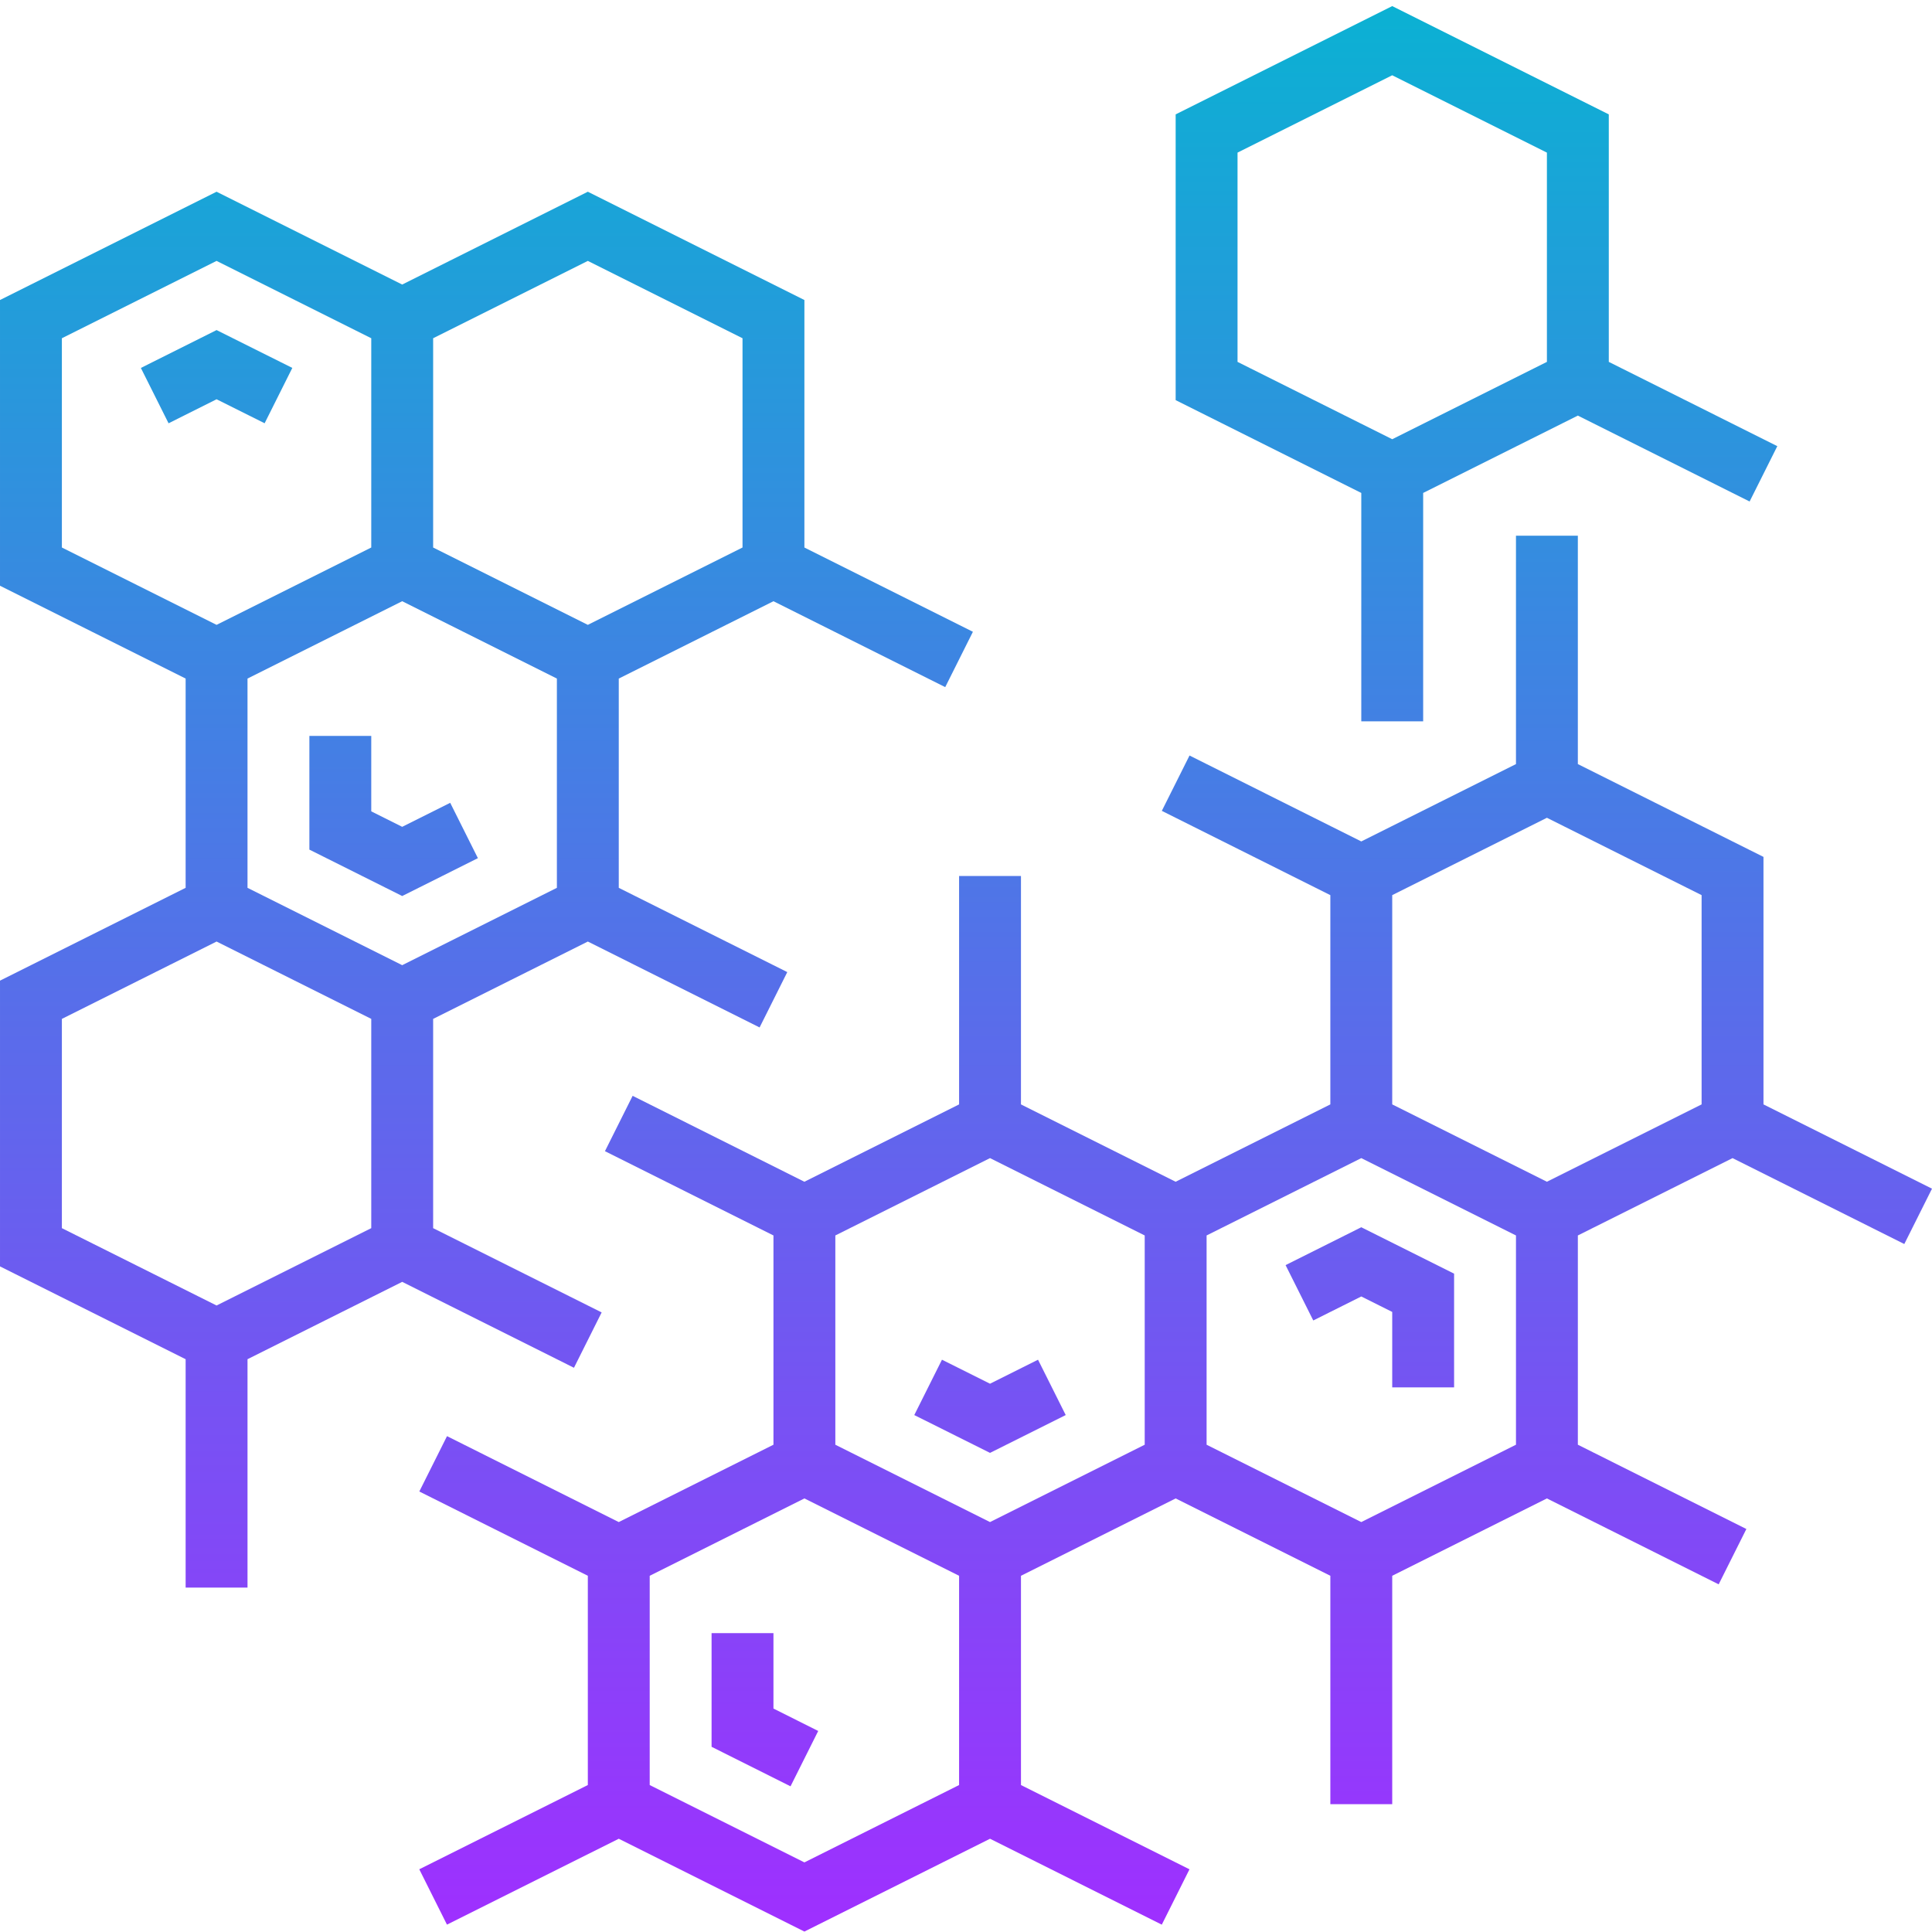 <svg height="499pt" viewBox="0 -1 499.576 499" width="499pt" xmlns="http://www.w3.org/2000/svg" xmlns:xlink="http://www.w3.org/1999/xlink"><linearGradient id="a" gradientUnits="userSpaceOnUse" x1="249.789" x2="249.789" y1="498.178" y2=".286"><stop offset="0" stop-color="#9f2fff"/><stop offset="1" stop-color="#0bb1d3"/></linearGradient><path d="m200 440.512 11.574 5.793-7.16 14.312-20.414-10.219v-29.398h16zm75.574-75.895-7.16-14.312-12.414 6.207-12.426-6.207-7.16 14.312 19.586 9.781zm56.852-38.77 7.16 14.312 12.414-6.207 8 4v19.504h16v-29.402l-24-12zm-208.852-105.23-7.16-14.312-12.414 6.207-8-4v-19.504h-16v29.398l24 12zm-55.148-112.457 7.16-14.312-19.586-9.785-19.574 9.793 7.16 14.312 12.414-6.215zm-20.426 242.016-48-24v-73.887l48-24v-54.113l-48-24v-73.887l56-28 48 24 48-24 56 28v64l43.574 21.789-7.16 14.312-44.414-22.215-40 20v54.113l43.574 21.789-7.16 14.312-44.414-22.215-40 20v54.113l43.574 21.789-7.16 14.312-44.414-22.215-40 20v59.055h-16zm16-121.887 40 20 40-20v-54.113l-40-20-40 20zm88-162.113-40 20v54.113l40 20 40-20v-54.113zm-136 74.113 40 20 40-20v-54.113l-40-20-40 20zm0 176 40 20 40-20v-54.113l-40-20-40 20zm336-190.113-48-24v-73.887l56-28 56 28v64l43.574 21.789-7.16 14.312-44.414-22.215-40 20v59.055h-16zm-32-33.887 40 20 40-20v-54.113l-40-20-40 20zm136 192 43.574 21.789-7.16 14.312-44.414-22.215-40 20v54.113l43.574 21.789-7.16 14.312-44.414-22.215-40 20v59.055h-16v-59.055l-40-20-40 20v54.113l43.574 21.789-7.16 14.312-44.414-22.215-48 24-48-24-44.426 22.207-7.16-14.312 43.586-21.781v-54.113l-43.574-21.793 7.16-14.312 44.414 22.219 40-20v-54.113l-43.574-21.793 7.16-14.312 44.414 22.219 40-20v-59.059h16v59.059l40 20 40-20v-54.113l-43.574-21.793 7.16-14.312 44.414 22.219 40-20v-59.059h16v59.059l48 24zm-240 88 40 20 40-20v-54.113l-40-20-40 20zm32 33.887-40-20-40 20v54.113l40 20 40-20zm144-88-40-20-40 20v54.113l40 20 40-20zm48-88-40-20-40 20v54.113l40 20 40-20zm0 0" fill="url(#a)"/></svg>